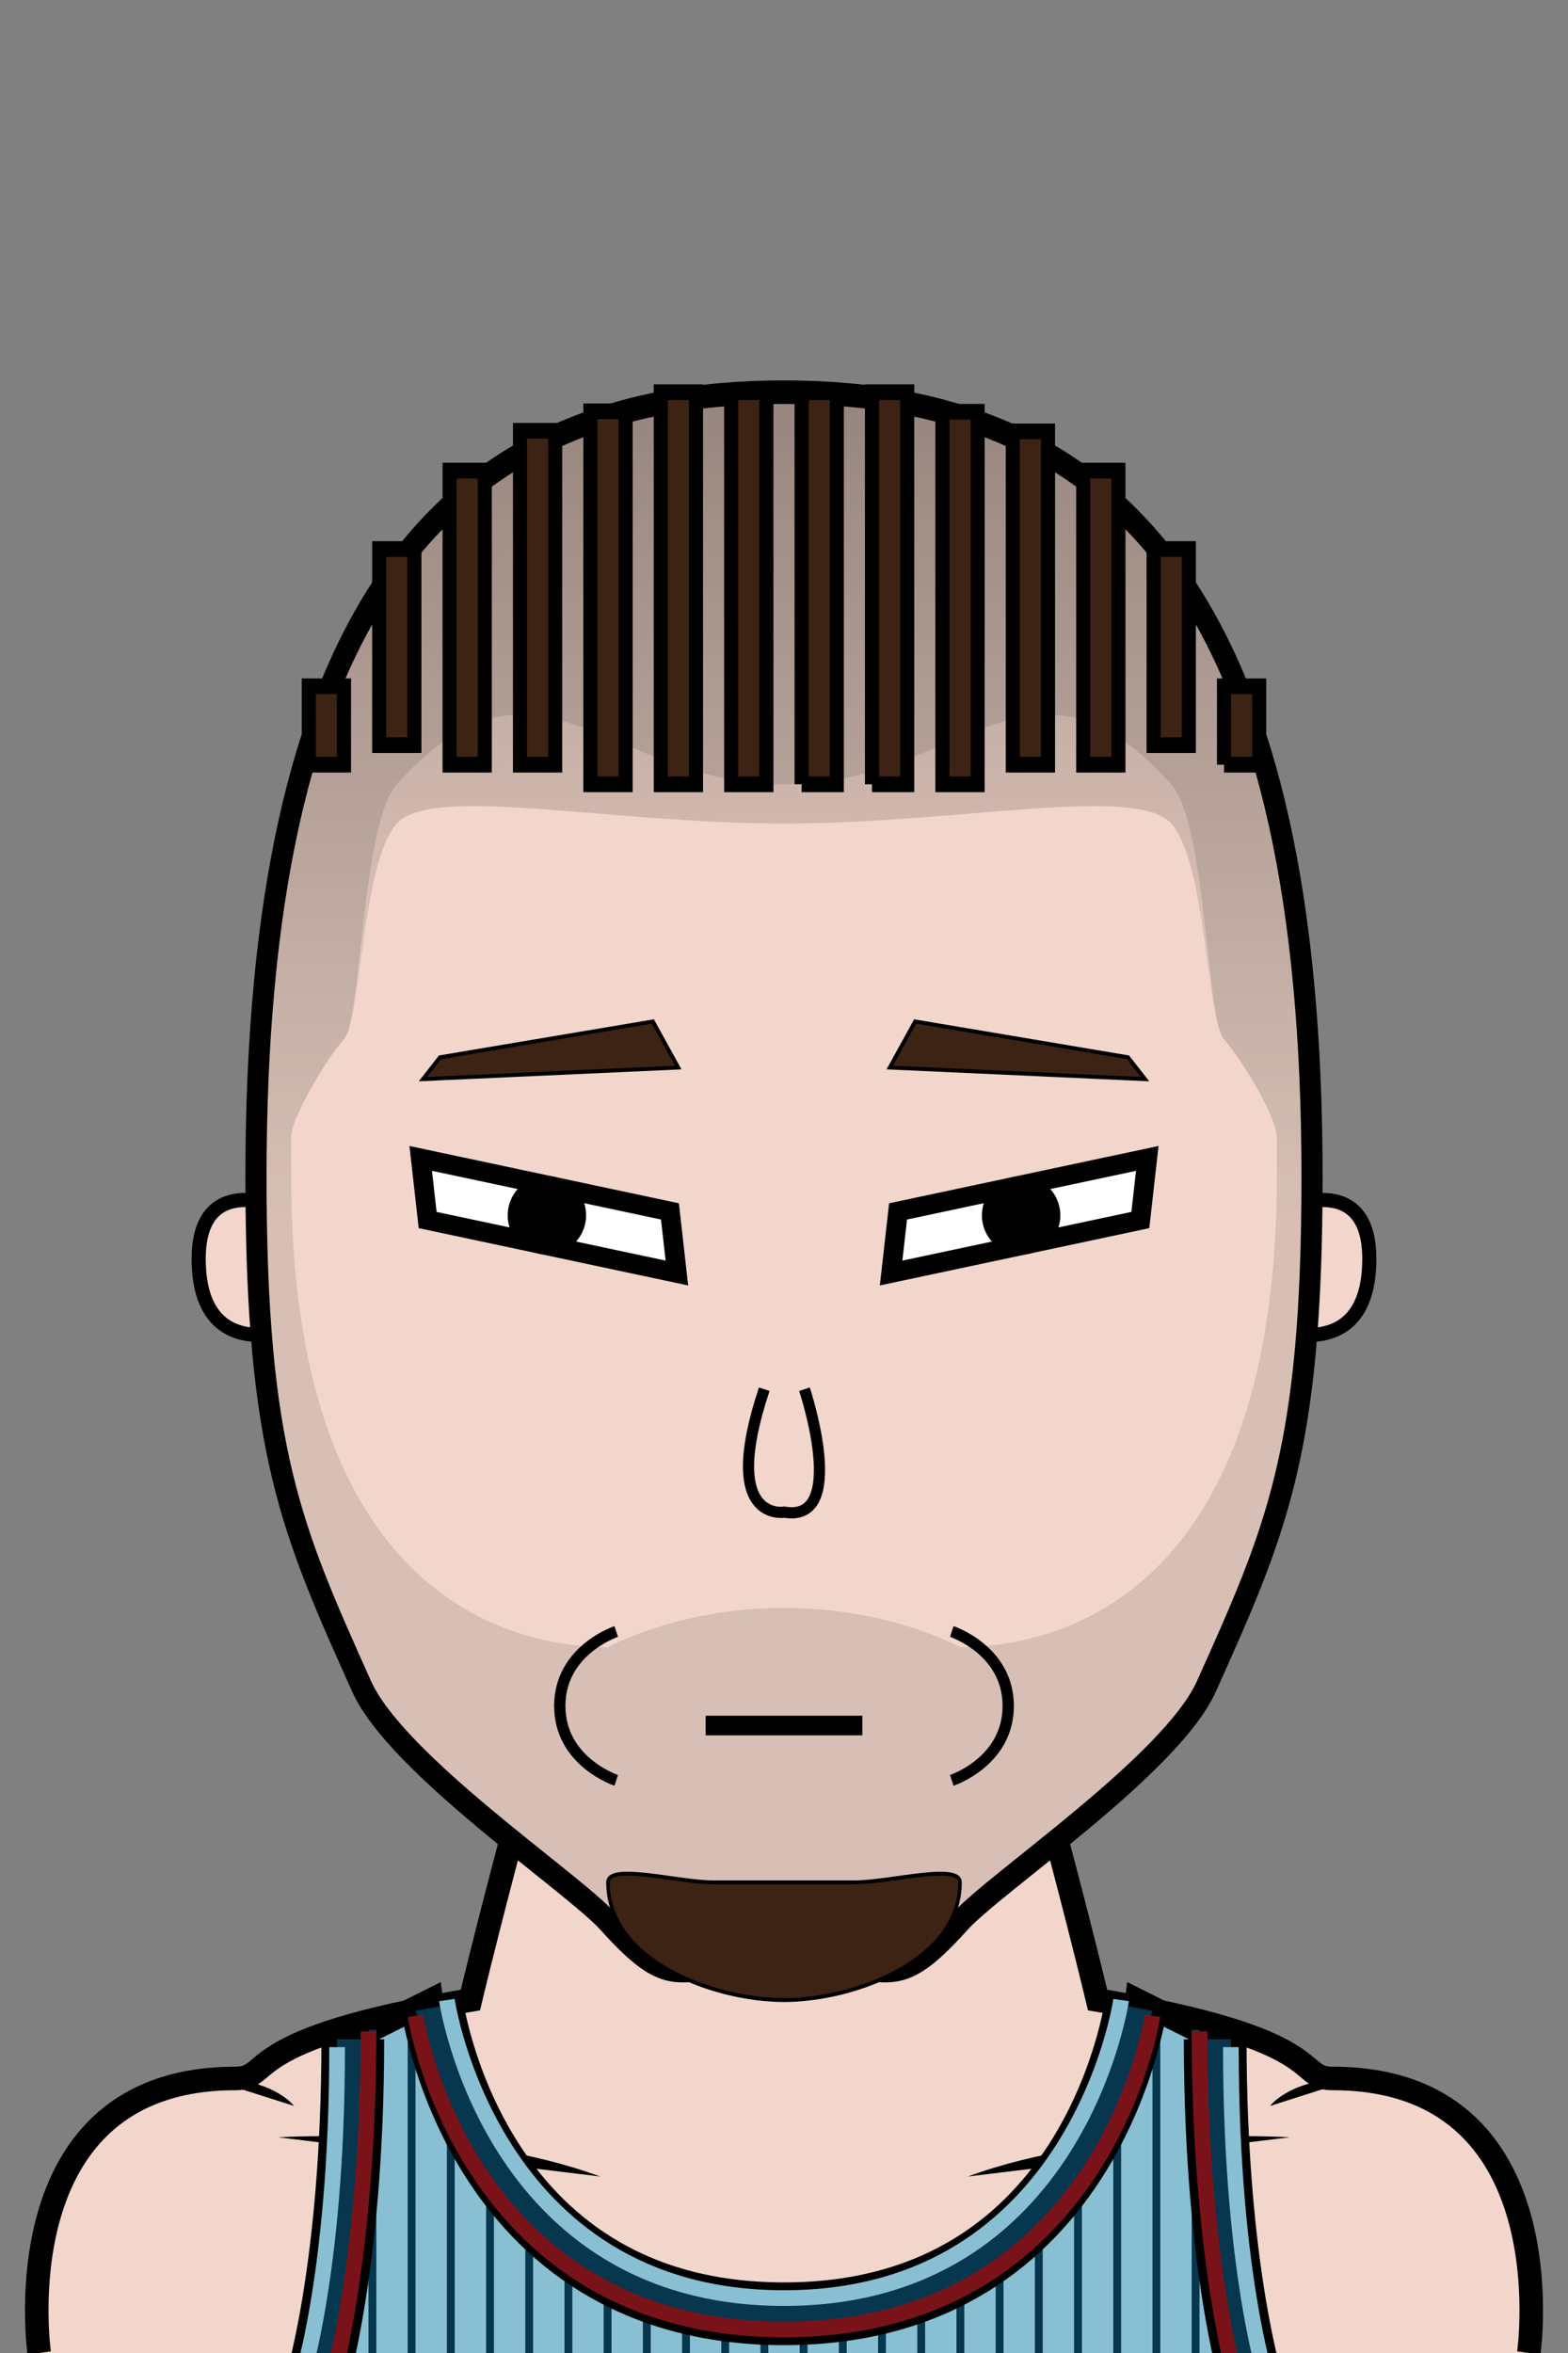 <svg xmlns="http://www.w3.org/2000/svg" version="1.2" baseProfile="tiny" width="100%" height="100%" viewBox="0 0 400 600" preserveAspectRatio="xMinYMin meet">
<rect x="0" y="0" width="400" height="600" fill="#808080" stroke="none"/>
<g transform="scale(1 1) translate(0 0)">
<path fill="#f2d6cb" stroke="#000" stroke-width="6" d="M10 600s-10-70 50-70c10 0 0-10 60-20 0 0 50-210 80-210s80 210 80 210c60 10 50 20 60 20 60 0 50 70 50 70"/><path d="M71 545s46.9-3 82.1 10M329 545s-46.9-3-82.1 10m77.1-18s5.5-7.5 22-7m-271 7s-5.5-7.5-22-7"/>
</g>
<g transform="scale(1 1) translate(0 0)">
<path fill="#89bfd3" stroke="#000" stroke-width="6" d="M80 610s10-30 10-90l20-10s10 80 90 80 90-80 90-80l20 10c0 60 10 90 10 90z" class="jersey"/><path fill="none" stroke="#07364f" stroke-width="2" d="M95 610v-92.45M105 610v-97.95m10 2.95v95m10-60v62.05M135 565v45m10-35v35m10-30v30m10-25v25m10-20v20m10-20v20m10-20v20m110 0v-92.45M295 610v-97.95M285 515v95m-10-60v62.05M265 565v45m-10-35v35m-10-30v30m-10-25v25m-10-20v20m-10-20v20m-10-20v20" class="pinstripes"/><path fill="none" stroke="#000" stroke-width="16" d="M90 520c0 60-10 90-10 90m230-90c0 60 10 90 10 90M110 510s10 80 90 80 90-80 90-80" class="outline"/><path fill="none" stroke="#07364f" stroke-width="8" d="M90 520c0 60-10 90-10 90m230-90c0 60 10 90 10 90m-210-98s15 78 90 78 90-78 90-78" class="stripe-accent"/><path fill="none" stroke="#89bfd3" stroke-width="4" d="M86 522c0 60-10 88-10 88m238-88c0 60 10 88 10 88M114 510s11 76 86 76 86-76 86-76" class="stripe-primary"/><path fill="none" stroke="#7a1319" stroke-width="4" d="M94 518c0 60-10 92-10 92m222-92c0 60 10 92 10 92m-210-96s12 80 94 80 94-80 94-80" class="stripe-secondary"/>
</g>
<g transform="translate(32 293.3) scale(0.6 0.6) translate(15.333 21.133) translate(12.81 -3)">
<path fill="#f2d6cb" stroke="#000" stroke-width="6" d="M43 8S3-12 3 28c0 45 40 30 40 30z"/>
</g>
<g transform="translate(322 293.3) scale(-0.6 0.6) translate(-61.333 21.133) translate(12.81 -3)">
<path fill="#f2d6cb" stroke="#000" stroke-width="6" d="M43 8S3-12 3 28c0 45 40 30 40 30z"/>
</g>
<g transform="scale(0.898 1) translate(22.717 0)">
<path fill="#f2d6cb" stroke="#000" stroke-width="6" d="M200 100c100 0 150 60 150 200 0 70-10 90-30 130-10 20-60 50-70 60-20 20-20 10-50 10s-30 10-50-10c-10-10-60-40-70-60-20-40-30-60-30-130 0-140 50-200 150-200Z" class="head"/><path fill="rgba(0,0,0,0.11)" d="M200 410c30 0 50 10 50 10 30 0 90-15 90-120h10c0 70-10 90-30 130-10 20-60 50-70 60-20 20-20 10-50 10s-30 10-50-10c-10-10-60-40-70-60-20-40-30-60-30-130h10c0 105 60 120 90 120 0 0 20-10 50-10" class="faceShave"/><path fill="rgba(0,0,0,0.11)" d="M60 300H50c0-140 50-200 150-200s150 60 150 200h-10v-10c0-5-10-20-15-25s-5-55-15-65c-40-40-60 0-110 0s-70-40-110 0c-10 10-10 60-15 65s-15 20-15 25z" class="headShave"/>
</g>
<g transform="translate(142.67 417.5) scale(1.44 1.44) translate(-2.24 -5.347)">
<path fill="none" stroke="#000" stroke-width="2" d="M12.33 4.32s-10 3.29-10 13.18 10 13.18 10 13.18" class="shp0"/>
</g>
<g transform="translate(242.67 417.5) scale(-1.44 1.44) translate(-12.42 -5.347)">
<path fill="none" stroke="#000" stroke-width="2" d="M12.33 4.32s-10 3.29-10 13.18 10 13.18 10 13.18" class="shp0"/>
</g>
<g transform="scale(0.898 1) translate(22.717 0)">
<path fill="#3D2314" stroke="#000" d="M220 480c10 0 30-5 30 0 0 20-30 30-50 30s-50-10-50-30c0-5 20 0 30 0z" class="shp0"/>
</g>
<g transform="translate(101 299.5) rotate(12 39 10.5)">
<path d="M74 18 69 3H4l5 15z" style="fill:#fff;stroke:#000;stroke-width:5"/><path d="M38.5 18a7.49 7.49 0 0 1-7.5-7.5C31 6.35 34.35 3 38.5 3S46 6.35 46 10.5 42.65 18 38.5 18Z" style="fill:#000;stroke:#000;stroke-width:5"/>
</g>
<g transform="translate(221 299.5) rotate(-12 39 10.5) scale(-1 1) translate(-78 0)">
<path d="M74 18 69 3H4l5 15z" style="fill:#fff;stroke:#000;stroke-width:5"/><path d="M38.5 18a7.49 7.49 0 0 1-7.5-7.5C31 6.35 34.35 3 38.5 3S46 6.35 46 10.5 42.65 18 38.5 18Z" style="fill:#000;stroke:#000;stroke-width:5"/>
</g>
<g transform="translate(-127.5 -8.775) rotate(-7 267.5 278.775)">
<path fill="#3D2314" stroke="#000" d="m235 280 65 5-5-12.45-55 2.45z"/>
</g>
<g transform="translate(-7.5 -8.775) rotate(7 267.5 278.775) scale(-1 1) translate(-535 0)">
<path fill="#3D2314" stroke="#000" d="m235 280 65 5-5-12.45-55 2.45z"/>
</g>
<g transform="translate(0 10)">
<path d="M180 430h40" style="fill:none;stroke:#000;stroke-width:5"/>
</g>
<g transform="translate(140.843 292.352) scale(-0.57 0.57) translate(-162.941 58.577)">
<path fill="#f2d6cb" stroke="#000" stroke-width="5" d="M50 50s-20 60 9 55c0 0 29 5 9-55"/>
</g>
<g transform="scale(0.898 1) translate(22.717 0)">
<defs><linearGradient id="a" x1="200" x2="200" y1="100" y2="310" gradientUnits="userSpaceOnUse"><stop offset="0" stop-color="rgba(0,0,0,.3)"/><stop offset="1" stop-color="rgba(0,0,0,0)"/></linearGradient></defs><path d="M60 310H50v-10c0-140 50-200 150-200s150 60 150 200v10h-10v-20c0-5-10-20-15-25s-5-45-15-55-60 0-110 0-100-10-110 0-10 50-15 55-15 20-15 25z" style="fill:url(#a);stroke:none"/><path fill="#3D2314" stroke="#000" stroke-width="4" d="M195 200h-10V100h10zm10 0h10V100h-10v100m20 0h10V100h-10v100m20 0h10v-95h-10zm20-5h10v-85h-10zm20 0h10v-75h-10zm20-5h10v-50h-10zm20 5h10v-20h-10v20m-150 5h-10V100h10zm-20 0h-10v-95.13h10zm-20-5v-85.15h-10V195zm-20 0v-75h-10v75zm-20-5H85v-50h10zm-20 5H65v-20h10z"/>
</g>
</svg>